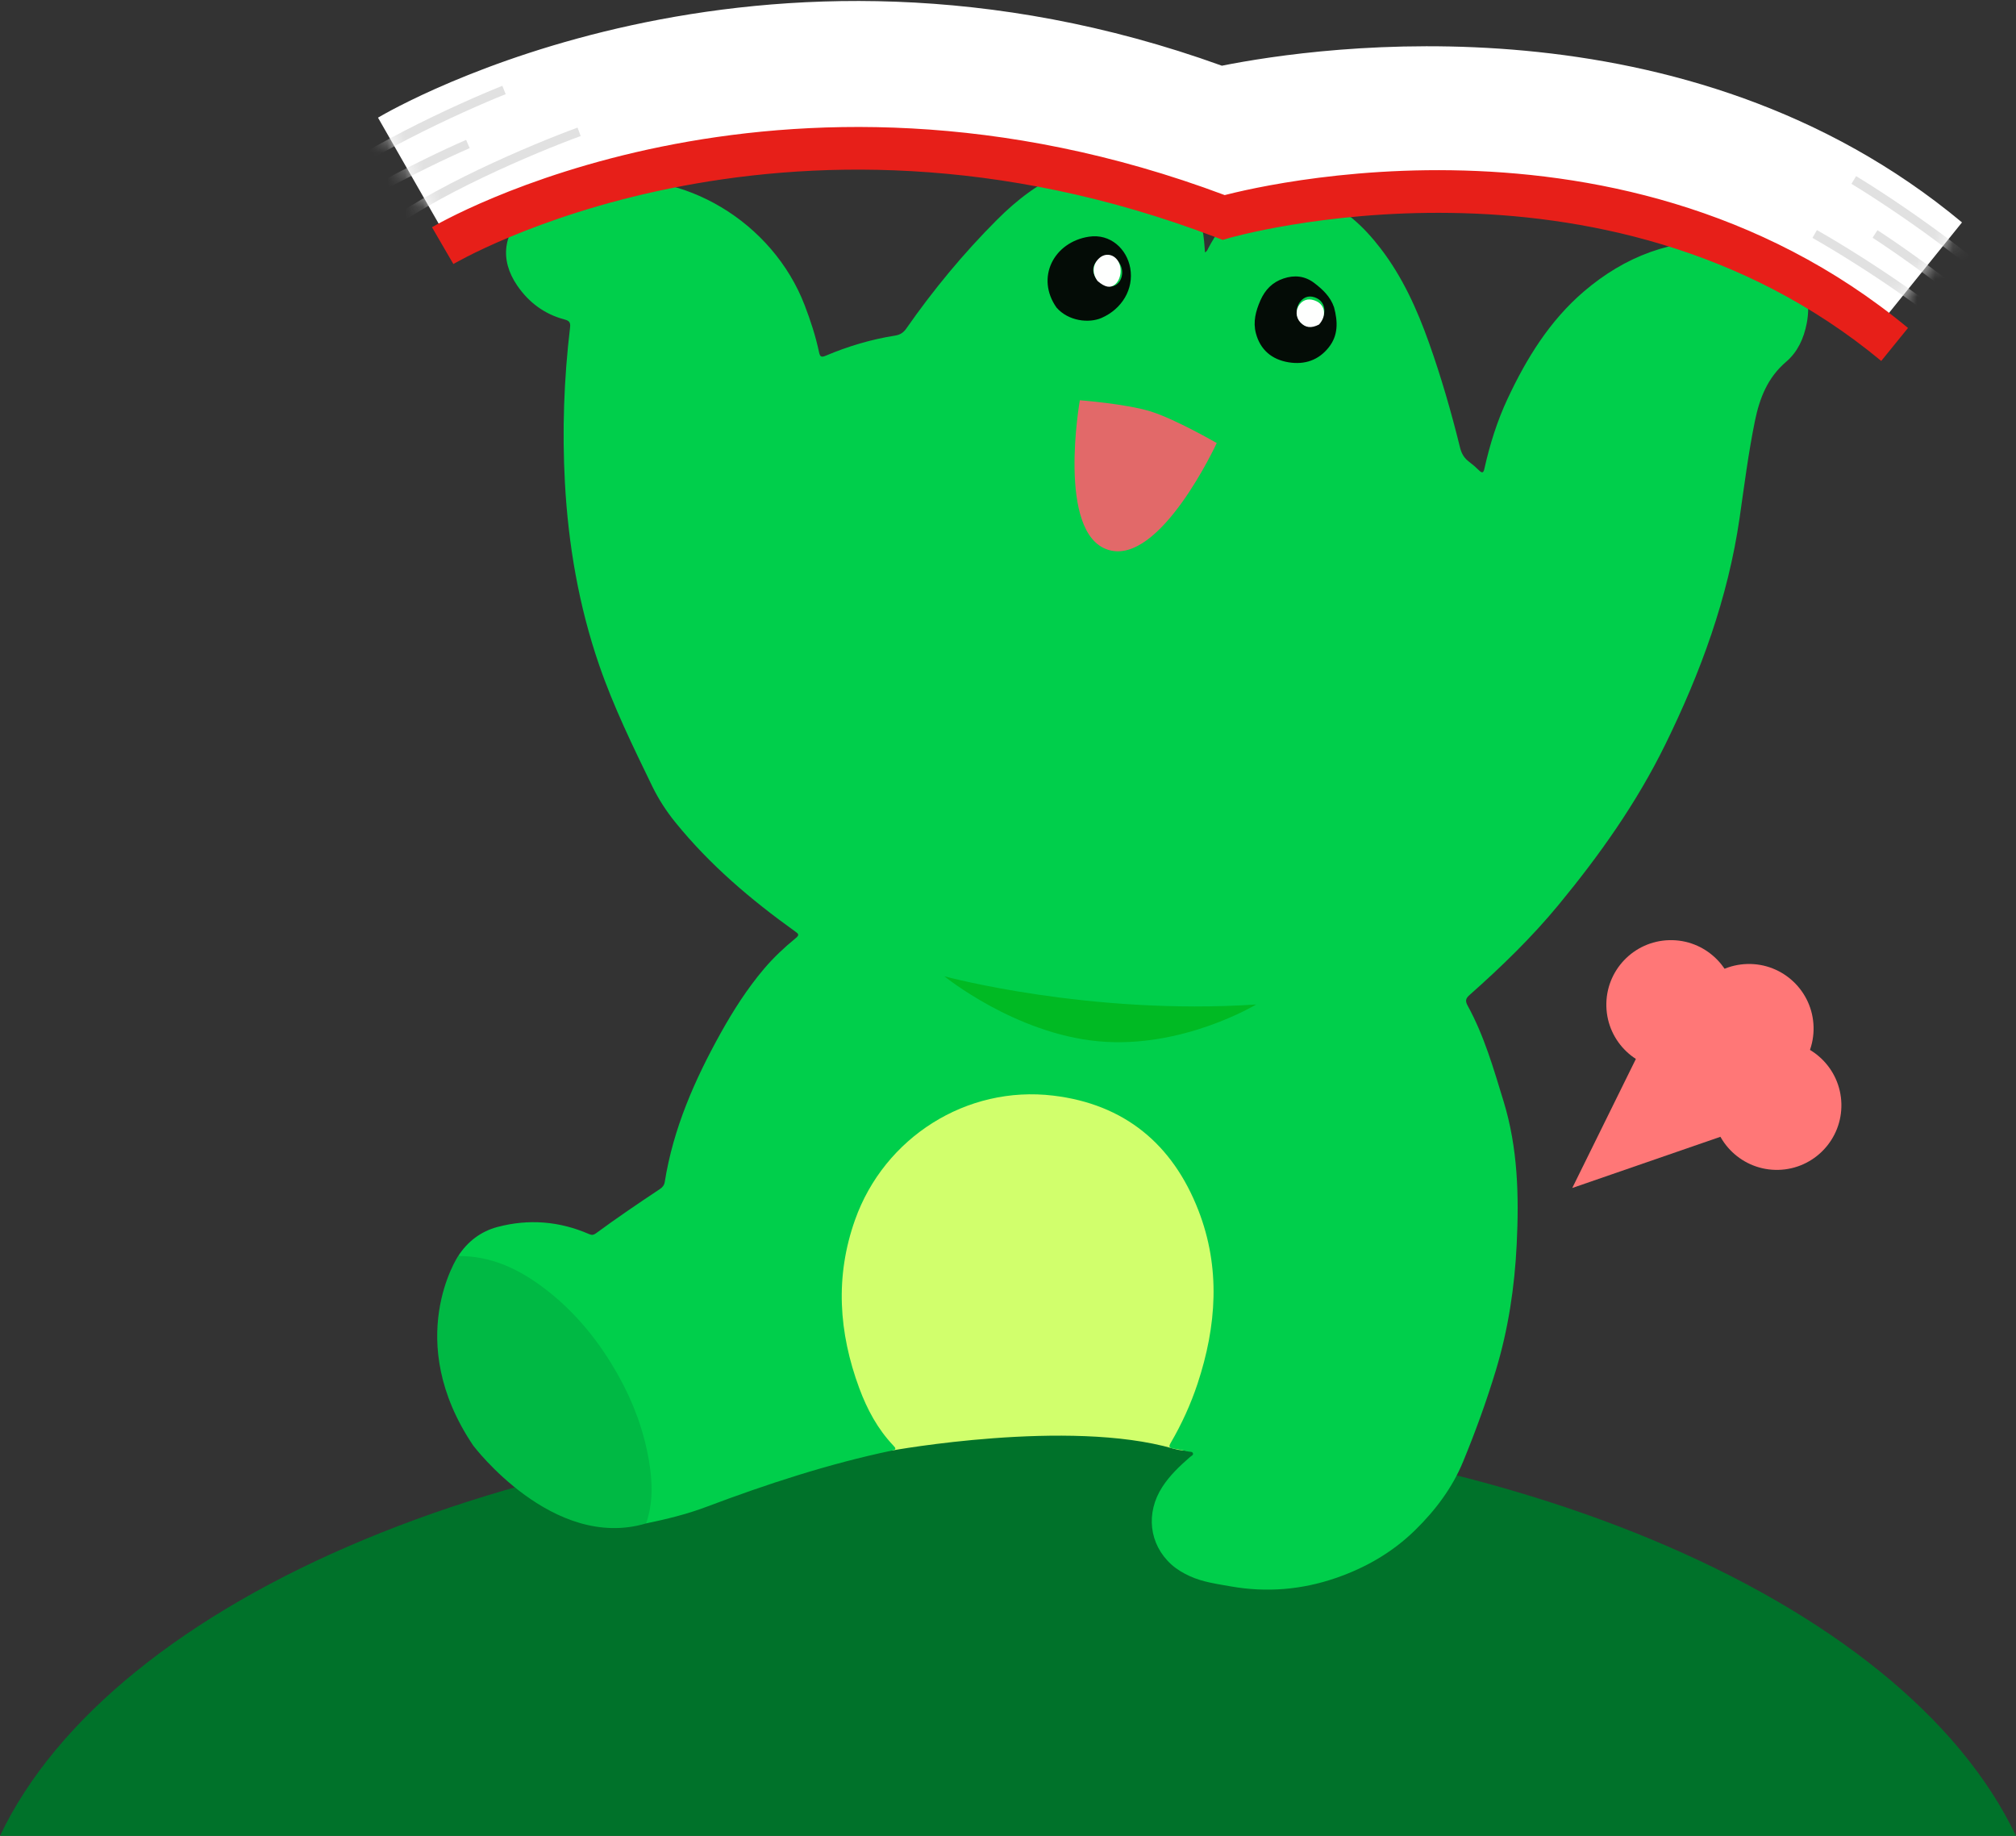 <svg width="112" height="102" viewBox="0 0 112 102" fill="none" xmlns="http://www.w3.org/2000/svg">
<rect x="0" y="0" width="112" height="102" fill="#333333" stroke="none"/>
<path fill-rule="evenodd" clip-rule="evenodd" d="M0 102H111.998C105.713 88.786 83.025 79 55.999 79C28.973 79 6.285 88.786 0 102Z" fill="#00722A"/>
<path d="M25.451 69.791C25.451 69.791 22.345 74.46 26.29 80.317C26.29 80.317 30.714 86.186 35.89 84.643C35.89 84.643 38.823 83.778 34.499 76.462C34.499 76.462 29.697 68.408 25.451 69.793V69.791Z" fill="#00B944"/>
<path d="M49.555 80.592C49.555 80.592 59.368 78.807 65.181 80.486C70.994 82.164 68.299 65.323 68.299 65.323L62.079 59.434H50.303L44.36 65.762L43.26 76.549L47.718 80.29L49.557 80.592H49.555Z" fill="#D1FF6C"/>
<path d="M25.451 69.791C25.977 68.98 26.712 68.417 27.636 68.172C29.371 67.713 31.077 67.848 32.727 68.567C32.877 68.632 32.977 68.619 33.103 68.528C34.264 67.674 35.458 66.863 36.657 66.067C36.807 65.969 36.903 65.85 36.931 65.669C37.403 62.7 38.592 59.998 40.04 57.396C40.738 56.144 41.508 54.937 42.436 53.839C42.966 53.213 43.564 52.65 44.199 52.13C44.42 51.95 44.373 51.891 44.17 51.748C41.714 49.989 39.425 48.044 37.516 45.685C37.018 45.07 36.586 44.402 36.24 43.694C35.168 41.483 34.086 39.274 33.284 36.944C32.155 33.661 31.573 30.276 31.384 26.818C31.227 23.933 31.329 21.055 31.671 18.185C31.701 17.931 31.634 17.822 31.377 17.755C30.262 17.462 29.386 16.816 28.736 15.868C27.738 14.414 27.949 12.89 29.299 11.755C30.442 10.794 31.805 10.379 33.247 10.133C37.962 9.335 42.938 12.353 44.705 16.962C45.031 17.811 45.312 18.672 45.501 19.564C45.549 19.796 45.61 19.877 45.868 19.766C47.109 19.24 48.394 18.857 49.727 18.646C50.001 18.603 50.188 18.485 50.349 18.255C51.855 16.098 53.525 14.077 55.386 12.214C56.505 11.092 57.746 10.138 59.216 9.527C60.496 8.994 61.829 8.709 63.233 8.879C64.62 9.046 65.575 9.801 66.209 11.005C66.659 11.857 66.861 12.779 66.922 13.735C66.929 13.822 66.933 13.912 66.942 14.02C67.068 13.966 67.092 13.855 67.14 13.766C67.518 13.068 67.948 12.407 68.54 11.868C69.894 10.631 71.442 10.335 73.153 10.975C74.646 11.531 75.763 12.579 76.713 13.82C77.92 15.398 78.724 17.179 79.387 19.042C80.07 20.959 80.631 22.911 81.118 24.885C81.198 25.211 81.35 25.459 81.616 25.657C81.813 25.805 82 25.968 82.174 26.14C82.365 26.326 82.422 26.244 82.468 26.033C82.768 24.701 83.172 23.398 83.752 22.161C84.802 19.916 86.092 17.822 87.994 16.194C90.272 14.244 92.913 13.235 95.95 13.401C96.652 13.44 97.344 13.549 98.009 13.79C99.839 14.453 100.741 16.053 100.374 17.966C100.213 18.796 99.872 19.553 99.235 20.096C98.202 20.977 97.757 22.114 97.494 23.398C97.13 25.181 96.904 26.981 96.644 28.779C96 33.222 94.481 37.368 92.507 41.383C90.922 44.609 88.87 47.505 86.598 50.261C85.098 52.083 83.403 53.722 81.637 55.287C81.416 55.483 81.398 55.622 81.537 55.876C82.455 57.55 82.976 59.372 83.531 61.185C84.329 63.789 84.392 66.454 84.261 69.135C84.146 71.508 83.794 73.85 83.105 76.13C82.585 77.85 81.97 79.541 81.287 81.202C80.689 82.656 79.755 83.9 78.626 85.008C77.359 86.252 75.866 87.106 74.213 87.676C72.32 88.328 70.366 88.493 68.377 88.141C67.598 88.002 66.816 87.902 66.088 87.567C65.718 87.395 65.37 87.191 65.068 86.917C63.838 85.797 63.638 84.063 64.572 82.617C64.99 81.971 65.542 81.45 66.116 80.95C66.181 80.893 66.298 80.85 66.279 80.758C66.253 80.643 66.118 80.669 66.029 80.65C65.748 80.589 65.47 80.524 65.188 80.484C64.944 80.45 64.92 80.371 65.042 80.163C65.651 79.119 66.151 78.024 66.531 76.878C67.59 73.674 67.82 70.441 66.577 67.246C65.148 63.569 62.47 61.348 58.518 60.874C53.694 60.293 49.129 63.2 47.503 67.774C46.383 70.926 46.594 74.039 47.738 77.132C48.175 78.311 48.76 79.4 49.631 80.317C49.76 80.452 49.82 80.539 49.559 80.593C46.025 81.334 42.603 82.456 39.227 83.728C38.147 84.134 37.025 84.408 35.895 84.641C36.294 83.493 36.251 82.321 36.051 81.15C35.771 79.5 35.199 77.95 34.384 76.482C33.321 74.569 31.975 72.893 30.225 71.569C28.819 70.504 27.273 69.769 25.453 69.787L25.451 69.791Z" fill="#00CF4B"/>
<path d="M103.599 19.055C89.535 7.335 68.8 12.301 68.591 12.353L67.309 12.671L66.067 12.199C56.666 8.591 46.977 7.786 37.266 9.81C29.933 11.338 25.33 13.996 25.285 14.022L21.956 8.208L21 6.537C21.86 6.026 42.05 -5.676 67.882 3.651C73.298 2.571 93.703 -0.39 109 12.357L103.599 19.052V19.055Z" fill="white"/>
<path fill-rule="evenodd" clip-rule="evenodd" d="M25.188 14.67C25.188 14.67 25.188 14.669 24.593 13.648C23.999 12.627 23.999 12.626 24 12.626L24.002 12.625L24.006 12.622L24.02 12.614C24.032 12.607 24.048 12.598 24.068 12.586C24.11 12.563 24.169 12.529 24.245 12.487C24.398 12.402 24.622 12.282 24.912 12.134C25.492 11.838 26.341 11.431 27.435 10.975C29.622 10.063 32.79 8.954 36.746 8.148C44.59 6.552 55.533 6.148 68.039 10.839C68.2 10.798 68.408 10.746 68.662 10.687C69.297 10.539 70.217 10.344 71.368 10.153C73.668 9.772 76.901 9.404 80.646 9.46C88.126 9.572 97.74 11.374 106 18.222L104.513 20.055C96.804 13.664 87.778 11.937 80.612 11.83C77.034 11.777 73.942 12.128 71.747 12.492C70.651 12.674 69.781 12.858 69.189 12.996C68.893 13.066 68.667 13.123 68.517 13.162C68.442 13.182 68.386 13.197 68.35 13.207C68.332 13.212 68.319 13.216 68.311 13.218L68.302 13.221L68.301 13.221L67.928 13.329L67.564 13.19C55.396 8.543 44.779 8.931 37.209 10.472C33.422 11.243 30.399 12.303 28.329 13.166C27.294 13.597 26.499 13.979 25.968 14.25C25.702 14.386 25.502 14.493 25.371 14.566C25.305 14.602 25.257 14.63 25.227 14.647C25.211 14.656 25.201 14.662 25.194 14.666L25.188 14.67Z" fill="#E71F19"/>
<path d="M52.467 54.244C52.467 54.244 60.479 56.422 69.787 55.81C69.787 55.81 65.713 58.279 61.051 57.858C56.39 57.436 52.467 54.244 52.467 54.244Z" fill="#00BA23"/>
<path d="M62.791 14.891C62.603 13.839 61.692 12.967 60.493 13.151C58.543 13.451 57.525 15.424 58.694 17.087C59.358 17.85 60.503 17.969 61.201 17.663C62.326 17.169 63 16.067 62.791 14.892L62.791 14.891ZM60.996 15.594C60.625 15.182 60.657 14.702 61.056 14.399C61.39 14.147 61.861 14.214 62.141 14.554C62.449 14.929 62.397 15.547 62.036 15.803C61.764 15.996 61.442 15.934 60.996 15.594L60.996 15.594Z" fill="#040C06"/>
<path d="M61.946 15.804C62.292 15.518 62.363 14.853 62.087 14.463C61.837 14.109 61.4 14.053 61.079 14.335C60.695 14.673 60.649 15.187 60.981 15.617C61.386 15.966 61.684 16.02 61.946 15.805L61.946 15.804Z" fill="#FEFFFE"/>
<path d="M73.02 15.728C72.501 15.329 71.918 15.268 71.307 15.473C70.692 15.68 70.286 16.095 70.025 16.685C69.764 17.276 69.605 17.877 69.77 18.508C70.01 19.429 70.649 19.974 71.583 20.129C72.476 20.276 73.253 20.018 73.823 19.296C74.352 18.627 74.326 17.871 74.114 17.075C73.91 16.48 73.485 16.085 73.02 15.728ZM73.282 17.985C72.842 18.238 72.513 18.198 72.235 17.875C71.975 17.572 71.974 17.096 72.231 16.766C72.472 16.458 72.808 16.39 73.173 16.578C73.659 16.828 73.717 17.469 73.282 17.985Z" fill="#040C06"/>
<path d="M73.144 16.74C72.779 16.562 72.446 16.617 72.214 16.895C71.966 17.192 71.976 17.627 72.24 17.91C72.521 18.212 72.849 18.254 73.279 18.031C73.702 17.567 73.631 16.979 73.144 16.74Z" fill="#FEFFFE"/>
<path d="M59.991 22.238C59.991 22.238 62.564 22.434 63.937 22.863C65.31 23.293 67.596 24.616 67.596 24.616C67.596 24.616 64.448 31.451 61.566 30.549C58.684 29.648 59.991 22.238 59.991 22.238L59.991 22.238Z" fill="#E26969"/>
<mask id="mask0_3135_20244" style="mask-type:alpha" maskUnits="userSpaceOnUse" x="21" y="0" width="88" height="19">
<path d="M103.599 19C89.535 7.281 68.8 12.246 68.591 12.298L67.309 12.617L66.067 12.145C56.666 8.536 46.977 7.731 37.266 9.755C29.933 11.283 25.33 13.941 25.285 13.967L21.956 8.153L21 6.482C21.86 5.971 42.05 -5.731 67.882 3.597C73.298 2.516 93.703 -0.445 109 12.303L103.599 18.998V19Z" fill="white"/>
</mask>
<g mask="url(#mask0_3135_20244)">
<path d="M28 5C25.5 6 19.8 8.6 17 11" stroke="#E1E1E1" stroke-width="0.5"/>
<path d="M102.988 10C105.289 11.398 110.483 14.902 112.849 17.73" stroke="#E1E1E1" stroke-width="0.5"/>
<path d="M25.995 8.001C23.526 9.076 17.909 11.849 15.183 14.333" stroke="#E1E1E1" stroke-width="0.5"/>
<path d="M104.168 13C106.425 14.468 111.509 18.128 113.788 21.028" stroke="#E1E1E1" stroke-width="0.5"/>
<path d="M32.173 7.324C29.645 8.25 23.87 10.681 21.001 12.997" stroke="#E1E1E1" stroke-width="0.5"/>
<path d="M100.815 13C103.156 14.33 108.451 17.679 110.899 20.437" stroke="#E1E1E1" stroke-width="0.5"/>
</g>
<path d="M100.151 61.58L87.348 66.006L93.079 54.38L100.151 61.58Z" fill="#FF7777"/>
<circle cx="98.713" cy="61.413" r="3.587" transform="rotate(-91.456 98.713 61.413)" fill="#FF7777"/>
<circle cx="97.168" cy="57.146" r="3.587" transform="rotate(-91.456 97.168 57.146)" fill="#FF7777"/>
<circle cx="92.828" cy="55.822" r="3.587" transform="rotate(-91.456 92.828 55.822)" fill="#FF7777"/>
</svg>
